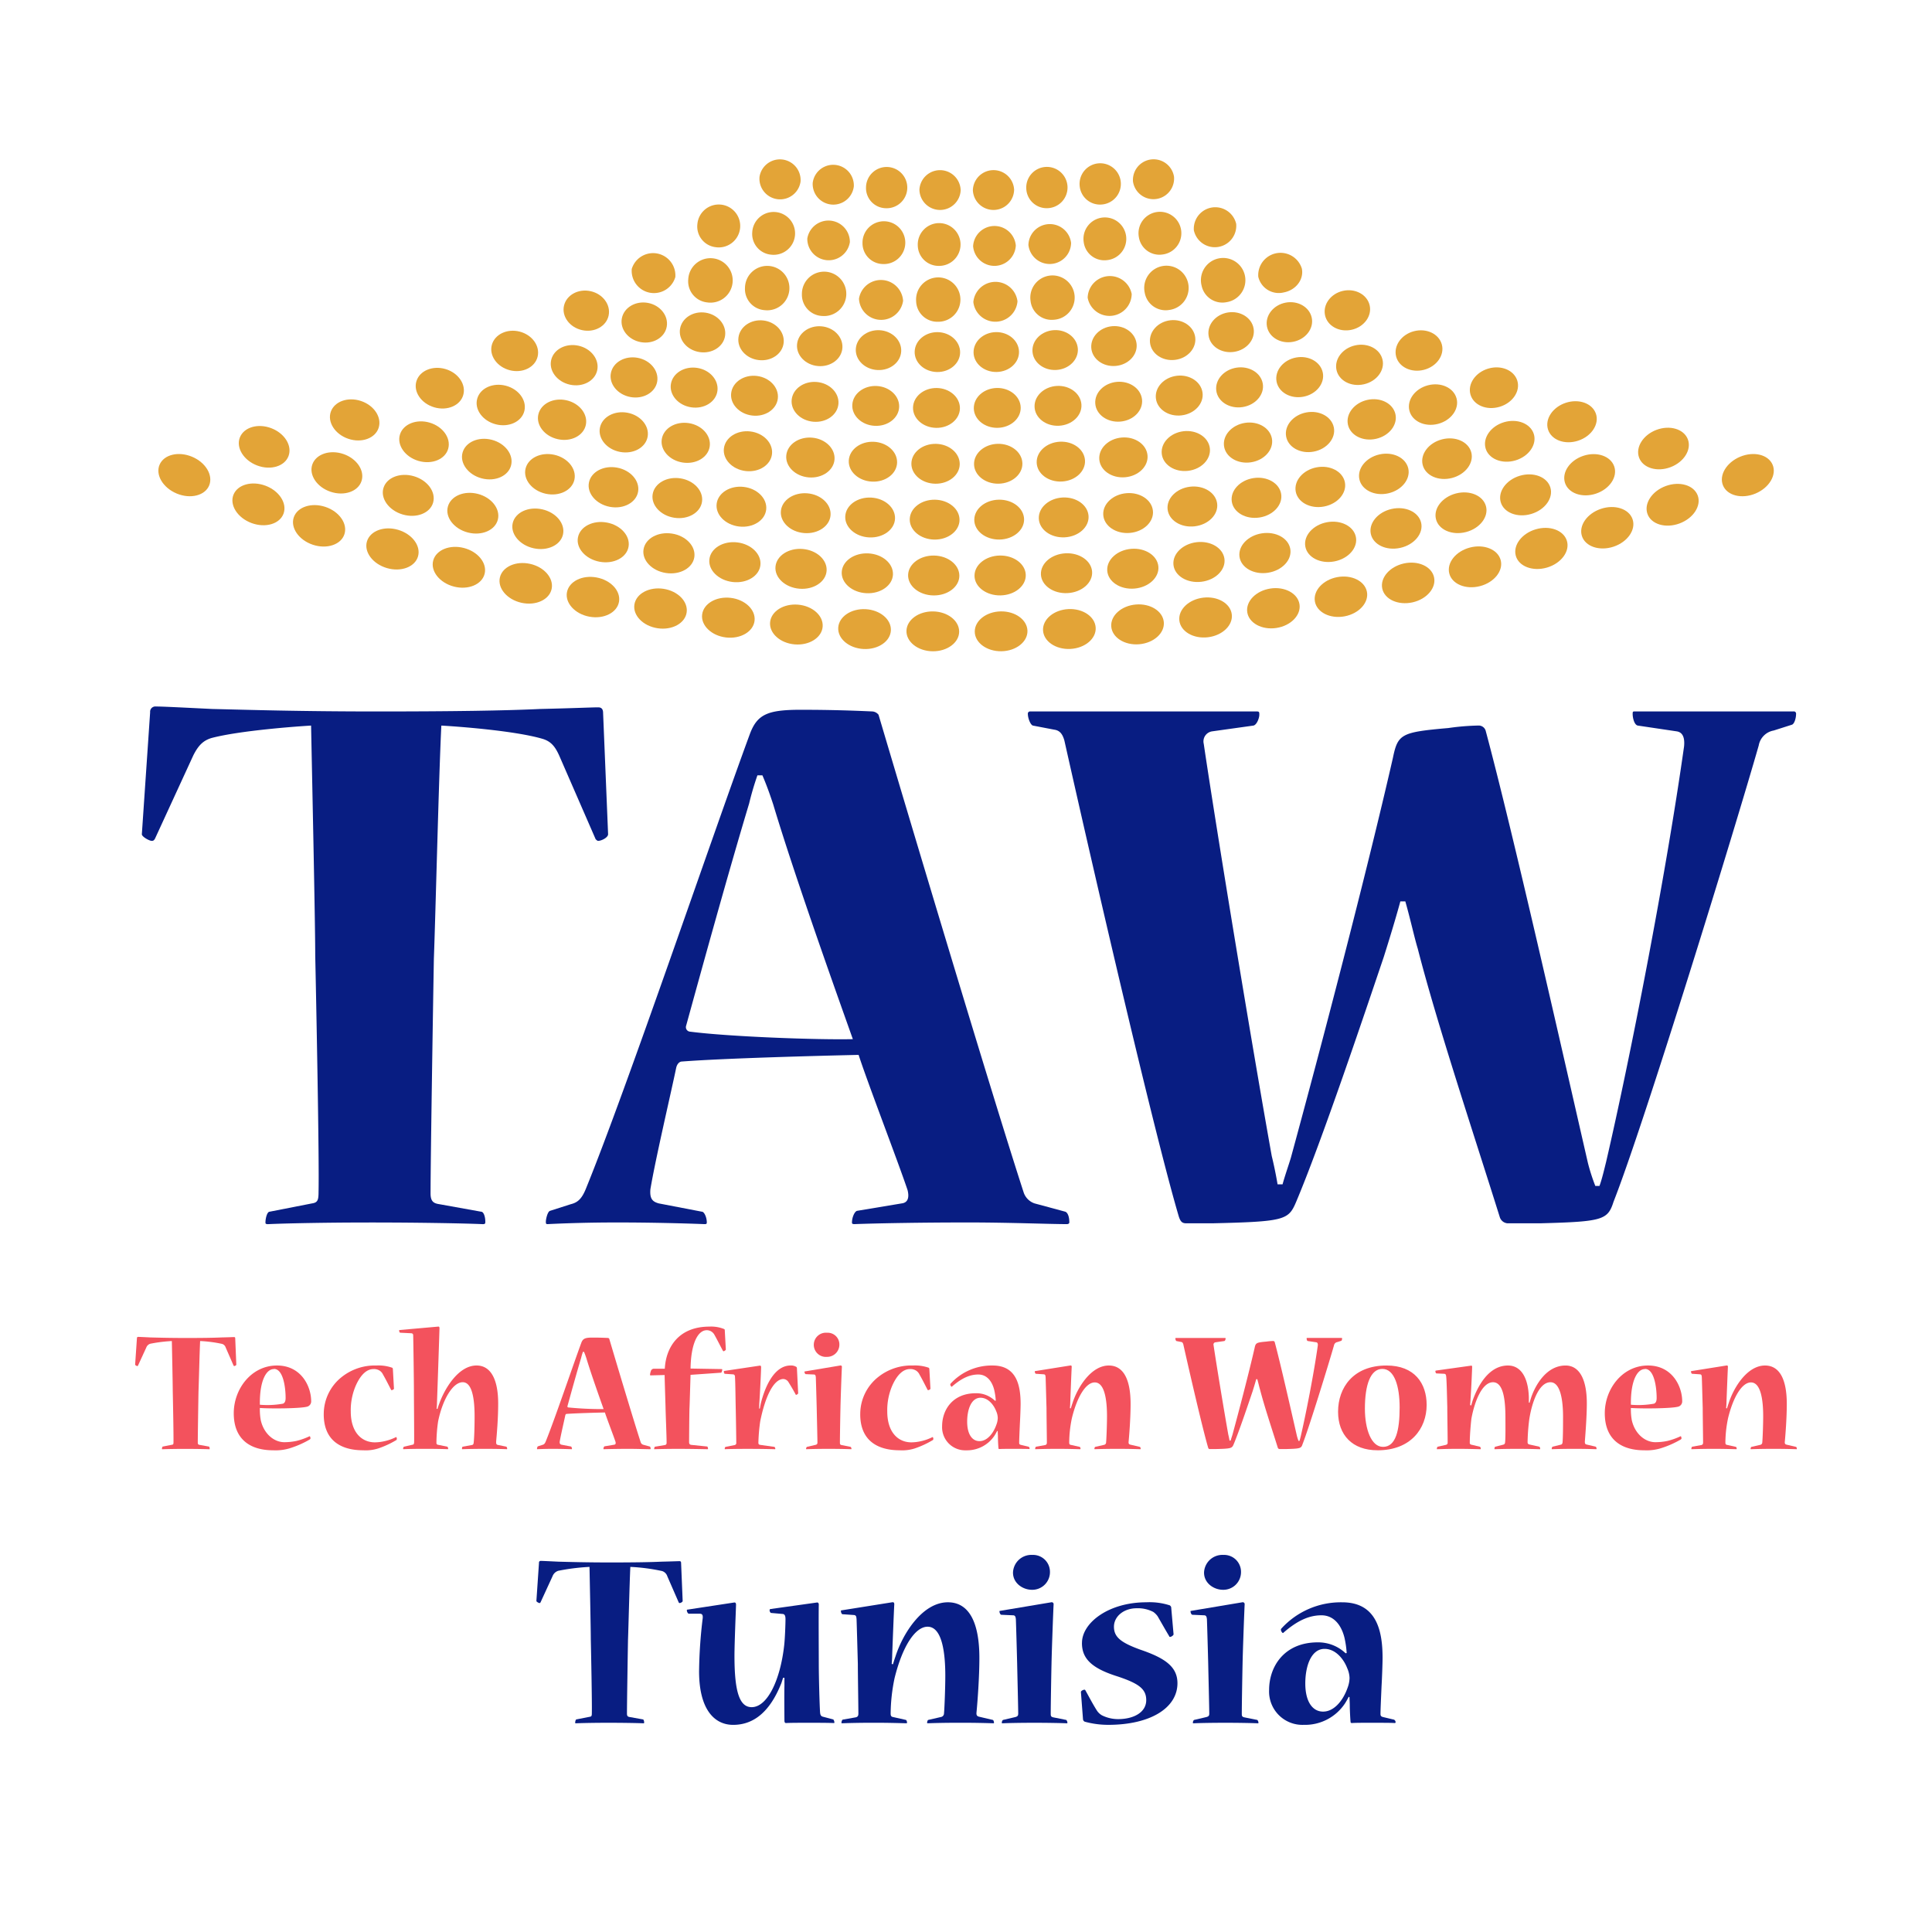 <svg xmlns="http://www.w3.org/2000/svg" xmlns:xlink="http://www.w3.org/1999/xlink" width="472" height="472" viewBox="0 0 472 472">
  <defs>
    <clipPath id="clip-Plan_de_travail_31">
      <rect width="472" height="472"/>
    </clipPath>
  </defs>
  <g id="Plan_de_travail_31" data-name="Plan de travail – 31" clip-path="url(#clip-Plan_de_travail_31)">
    <g id="Groupe_474" data-name="Groupe 474" transform="translate(33.016 38.908)">
      <g id="Groupe_260" data-name="Groupe 260" transform="translate(0 0)">
        <g id="Groupe_256" data-name="Groupe 256" transform="translate(1.642 133.69)">
          <g id="Groupe_255" data-name="Groupe 255">
            <path id="Tracé_1849" data-name="Tracé 1849" d="M436.174,463.06c0,.813-1.621,1.621-2.434,1.621-.2,0-.4-.2-.606-.4l-8.919-20.469c-1.013-2.23-2.028-3.447-4.053-4.055-6.891-2.025-21.08-3.038-24.726-3.24-.609,11.957-1.419,46.208-1.826,56.95-.2,11.351-.808,49.248-.808,57.356,0,2.025.808,2.434,2.227,2.636l10.133,1.823c.609,0,1.015,1.217,1.015,2.432,0,.407,0,.609-.609.609-4.457-.2-15.605-.407-27.36-.407-10.745,0-20.676.2-25.133.407-.609,0-.609-.2-.609-.407,0-1.013.407-2.634,1.015-2.634l10.335-2.025c1.419-.2,1.621-.813,1.621-2.838.2-8.108-.606-48.238-.811-57.763,0-8.108-.811-45.8-1.013-56.139-3.447.2-17.428,1.214-24.322,3.038-2.028.609-3.24,1.823-4.457,4.257l-9.325,20.267c-.2.4-.4.606-.808.606-.611,0-2.434-1.01-2.434-1.621l2.025-29.789a1.282,1.282,0,0,1,1.419-1.419c1.621,0,5.474.2,13.785.606,8.512.2,21.279.606,40.332.606,18.444,0,31.213-.2,39.723-.606,8.512-.2,12.767-.4,14.186-.4.813,0,1.217.4,1.217,1.419Z" transform="translate(-322.27 -431.852)" fill="#081d82"/>
            <path id="Tracé_1850" data-name="Tracé 1850" d="M423.01,432.164c7.093,0,12.568.2,17.025.4a2.109,2.109,0,0,1,1.621.813c6.484,21.888,27.363,91.812,35.468,116.74a4.259,4.259,0,0,0,2.634,2.636l7.5,2.025c.606.2,1.01,1.217,1.01,2.634,0,.2-.2.406-.606.406-4.257,0-13.984-.406-24.12-.406-11.348,0-22.292.2-27.764.406-.611,0-.611-.2-.611-.406,0-1.215.611-2.634,1.217-2.836l10.947-1.823c1.621-.2,1.823-1.621,1.419-3.242-2.232-6.689-9.729-26.148-11.962-33.037-9.118.2-32.627.808-43.167,1.621-.609,0-1.215.606-1.417,1.621-1.217,5.876-5.068,22.292-6.285,29.59-.2,2.432.609,3.038,2.028,3.447l10.537,2.025c.609,0,1.217,1.419,1.217,2.634,0,.406-.2.406-.609.406-5.065-.2-13.174-.406-21.279-.406-6.891,0-12.972.2-17.025.406-.406,0-.406-.2-.406-.609,0-.608.406-2.432,1.012-2.634l5.068-1.621c1.621-.4,2.636-1.217,3.646-3.649,9.931-24.32,31.011-86.542,40.13-111.268,1.826-4.863,4.459-5.879,12.568-5.879Zm-10.944,16.012a70.967,70.967,0,0,0-2.028,6.891c-5.068,16.823-11.553,40.332-15.4,54.319a1.1,1.1,0,0,0,1.015,1.417c9.32,1.215,31.006,2.028,39.726,1.826-3.45-9.73-13.987-39.117-19.459-57.359-.606-1.823-1.419-4.255-2.636-7.093Z" transform="translate(-261.681 -431.356)" fill="#081d82"/>
            <path id="Tracé_1851" data-name="Tracé 1851" d="M468.077,547.848c.609-2.232,1.417-4.462,2.028-6.487,7.3-26.754,18.444-69.315,24.928-97.69,1.215-5.876,2.025-6.28,13.578-7.3a58.273,58.273,0,0,1,7.3-.606,1.774,1.774,0,0,1,1.826,1.417c6.687,24.928,18.648,78.03,24.928,105.392a47.13,47.13,0,0,0,1.823,5.674H545.5c.606-1.621,1.217-4.255,1.621-5.876,5.879-25.337,14.593-69.924,19.05-101.541.207-2.23-.4-3.444-1.823-3.649l-9.522-1.417c-.813-.2-1.217-1.828-1.217-2.838,0-.4,0-.611.4-.611h38.915a.539.539,0,0,1,.606.611c0,1.01-.4,2.429-1.013,2.634l-4.457,1.419a4.5,4.5,0,0,0-3.651,3.646c-5.674,19.863-27.966,92.42-35.468,111.47-1.419,4.462-2.631,4.866-17.835,5.273H523a2.168,2.168,0,0,1-1.826-1.419c-6.28-20.065-15.4-47.427-20.065-65.666-.808-2.634-1.823-7.3-3.038-11.553h-1.217c-1.217,4.459-2.838,9.727-4.055,13.578-4.457,13.174-15.2,45.2-21.479,60-1.828,4.255-2.838,4.659-20.474,5.065h-6.283c-1.013,0-1.417-.407-1.823-1.621-5.876-19.863-20.065-81.07-27.969-116.336-.406-1.419-1.013-2.432-2.432-2.636l-5.27-1.01c-.606-.2-1.217-1.828-1.217-2.838a.541.541,0,0,1,.611-.611h55.329c.606,0,.606.207.606.813,0,.808-.606,2.432-1.419,2.636l-10.133,1.417a2.479,2.479,0,0,0-2.025,3.04c3.242,21.888,11.755,73.57,16.618,100.731.407,1.621,1.015,4.457,1.419,6.891Z" transform="translate(-189.397 -431.108)" fill="#081d82"/>
          </g>
        </g>
        <g id="Groupe_257" data-name="Groupe 257" transform="translate(5.673)">
          <path id="Tracé_1852" data-name="Tracé 1852" d="M427.631,394.908a5.449,5.449,0,0,1,10.643-2c.539,2.636-1.437,5.265-4.418,5.824A5.139,5.139,0,0,1,427.631,394.908Z" transform="translate(-158.914 -366.199)" fill="#e3a437"/>
          <path id="Tracé_1853" data-name="Tracé 1853" d="M422.27,395.633a5.433,5.433,0,1,1,6.088,4.032A5.186,5.186,0,0,1,422.27,395.633Z" transform="translate(-167.4 -364.749)" fill="#e3a437"/>
          <path id="Tracé_1854" data-name="Tracé 1854" d="M416.893,396.176a5.427,5.427,0,1,1,5.943,4.234A5.18,5.18,0,0,1,416.893,396.176Z" transform="translate(-175.919 -363.587)" fill="#e3a437"/>
          <path id="Tracé_1855" data-name="Tracé 1855" d="M411.5,396.54a5.431,5.431,0,0,1,10.757-.911,5.423,5.423,0,0,1-10.757.911Z" transform="translate(-184.465 -362.716)" fill="#e3a437"/>
          <path id="Tracé_1856" data-name="Tracé 1856" d="M406.109,396.722a5.419,5.419,0,1,1,5.635,4.625A5.176,5.176,0,0,1,406.109,396.722Z" transform="translate(-193.029 -362.134)" fill="#e3a437"/>
          <path id="Tracé_1857" data-name="Tracé 1857" d="M400.711,396.725a5.424,5.424,0,0,1,10.783-.186,5.417,5.417,0,0,1-10.783.186Z" transform="translate(-201.605 -361.842)" fill="#e3a437"/>
          <path id="Tracé_1858" data-name="Tracé 1858" d="M395.315,396.544a5.418,5.418,0,1,1,5.314,4.993A5.176,5.176,0,0,1,395.315,396.544Z" transform="translate(-210.186 -361.837)" fill="#e3a437"/>
          <path id="Tracé_1859" data-name="Tracé 1859" d="M389.928,396.185a5.427,5.427,0,0,1,10.776.539,5.419,5.419,0,0,1-10.776-.539Z" transform="translate(-218.762 -362.123)" fill="#e3a437"/>
          <path id="Tracé_1860" data-name="Tracé 1860" d="M384.551,395.643a5.422,5.422,0,1,1,4.97,5.34A5.179,5.179,0,0,1,384.551,395.643Z" transform="translate(-227.328 -362.697)" fill="#e3a437"/>
          <path id="Tracé_1861" data-name="Tracé 1861" d="M379.192,394.923a5.427,5.427,0,1,1,4.791,5.505A5.18,5.18,0,0,1,379.192,394.923Z" transform="translate(-235.875 -363.562)" fill="#e3a437"/>
          <path id="Tracé_1862" data-name="Tracé 1862" d="M373.853,394.022a5.432,5.432,0,1,1,4.607,5.664A5.184,5.184,0,0,1,373.853,394.022Z" transform="translate(-244.396 -364.715)" fill="#e3a437"/>
          <path id="Tracé_1863" data-name="Tracé 1863" d="M368.539,392.939a5.45,5.45,0,0,1,10.646,1.989,5.441,5.441,0,0,1-10.646-1.989Z" transform="translate(-252.885 -366.157)" fill="#e3a437"/>
          <path id="Tracé_1864" data-name="Tracé 1864" d="M421.541,390.394a5.246,5.246,0,0,1,10.341-1.582,5.241,5.241,0,0,1-10.341,1.582Z" transform="translate(-168.561 -373.03)" fill="#e3a437"/>
          <path id="Tracé_1865" data-name="Tracé 1865" d="M416.34,390.921a5.234,5.234,0,1,1,5.765,4.255A5.081,5.081,0,0,1,416.34,390.921Z" transform="translate(-176.799 -371.908)" fill="#e3a437"/>
          <path id="Tracé_1866" data-name="Tracé 1866" d="M411.128,391.273a5.23,5.23,0,1,1,5.614,4.446A5.08,5.08,0,0,1,411.128,391.273Z" transform="translate(-185.063 -371.066)" fill="#e3a437"/>
          <path id="Tracé_1867" data-name="Tracé 1867" d="M405.909,391.449a5.232,5.232,0,0,1,10.421-.531,5.227,5.227,0,0,1-10.421.531Z" transform="translate(-193.347 -370.504)" fill="#e3a437"/>
          <path id="Tracé_1868" data-name="Tracé 1868" d="M400.688,391.45a5.231,5.231,0,0,1,10.431-.179,5.226,5.226,0,0,1-10.431.179Z" transform="translate(-201.641 -370.22)" fill="#e3a437"/>
          <path id="Tracé_1869" data-name="Tracé 1869" d="M395.47,391.279a5.226,5.226,0,1,1,5.135,4.988A5.077,5.077,0,0,1,395.47,391.279Z" transform="translate(-209.939 -370.217)" fill="#e3a437"/>
          <path id="Tracé_1870" data-name="Tracé 1870" d="M390.26,390.93a5.227,5.227,0,1,1,4.964,5.159A5.078,5.078,0,0,1,390.26,390.93Z" transform="translate(-218.234 -370.492)" fill="#e3a437"/>
          <path id="Tracé_1871" data-name="Tracé 1871" d="M385.061,390.406a5.235,5.235,0,0,1,10.4.873,5.23,5.23,0,0,1-10.4-.873Z" transform="translate(-226.519 -371.048)" fill="#e3a437"/>
          <path id="Tracé_1872" data-name="Tracé 1872" d="M379.878,389.71a5.235,5.235,0,1,1,4.615,5.482A5.079,5.079,0,0,1,379.878,389.71Z" transform="translate(-234.787 -371.882)" fill="#e3a437"/>
          <path id="Tracé_1873" data-name="Tracé 1873" d="M374.716,388.835a5.241,5.241,0,1,1,4.434,5.638A5.085,5.085,0,0,1,374.716,388.835Z" transform="translate(-243.029 -372.996)" fill="#e3a437"/>
          <path id="Tracé_1874" data-name="Tracé 1874" d="M415.787,385.664a5.051,5.051,0,0,1,10.022-1.189,5.048,5.048,0,0,1-10.022,1.189Z" transform="translate(-177.68 -380.228)" fill="#e3a437"/>
          <path id="Tracé_1875" data-name="Tracé 1875" d="M410.751,386.005a5.044,5.044,0,1,1,5.438,4.459A4.981,4.981,0,0,1,410.751,386.005Z" transform="translate(-185.663 -379.414)" fill="#e3a437"/>
          <path id="Tracé_1876" data-name="Tracé 1876" d="M405.709,386.176a5.043,5.043,0,1,1,5.283,4.643A4.984,4.984,0,0,1,405.709,386.176Z" transform="translate(-193.665 -378.873)" fill="#e3a437"/>
          <path id="Tracé_1877" data-name="Tracé 1877" d="M400.666,386.179a5.043,5.043,0,0,1,10.076-.174,5.041,5.041,0,0,1-10.076.174Z" transform="translate(-201.676 -378.599)" fill="#e3a437"/>
          <path id="Tracé_1878" data-name="Tracé 1878" d="M395.625,386.01a5.043,5.043,0,0,1,10.076.166,5.041,5.041,0,0,1-10.076-.166Z" transform="translate(-209.693 -378.596)" fill="#e3a437"/>
          <path id="Tracé_1879" data-name="Tracé 1879" d="M390.592,385.675a5.041,5.041,0,1,1,4.788,5.148A4.93,4.93,0,0,1,390.592,385.675Z" transform="translate(-217.706 -378.862)" fill="#e3a437"/>
          <path id="Tracé_1880" data-name="Tracé 1880" d="M385.57,385.168a5.046,5.046,0,0,1,10.048.844,5.044,5.044,0,0,1-10.048-.844Z" transform="translate(-225.71 -379.398)" fill="#e3a437"/>
          <path id="Tracé_1881" data-name="Tracé 1881" d="M380.563,384.495a5.051,5.051,0,0,1,10.025,1.181,5.049,5.049,0,0,1-10.025-1.181Z" transform="translate(-233.698 -380.203)" fill="#e3a437"/>
          <path id="Tracé_1882" data-name="Tracé 1882" d="M428.445,399.6c-.456-2.652,1.6-5.218,4.584-5.78s5.837,1.085,6.373,3.721-1.507,5.278-4.576,5.853S428.9,402.252,428.445,399.6Z" transform="translate(-157.617 -358.794)" fill="#e3a437"/>
          <path id="Tracé_1883" data-name="Tracé 1883" d="M433.942,398.67c-.546-2.636,1.427-5.27,4.395-5.933s5.879.886,6.505,3.5-1.334,5.327-4.384,6.005S434.486,401.3,433.942,398.67Z" transform="translate(-148.923 -360.586)" fill="#e3a437"/>
          <path id="Tracé_1884" data-name="Tracé 1884" d="M422.926,400.344c-.368-2.665,1.771-5.161,4.77-5.62s5.788,1.282,6.236,3.936-1.681,5.221-4.762,5.692S423.291,403.008,422.926,400.344Z" transform="translate(-166.355 -357.3)" fill="#e3a437"/>
          <path id="Tracé_1885" data-name="Tracé 1885" d="M417.39,400.9c-.274-2.678,1.942-5.1,4.952-5.456s5.736,1.479,6.094,4.143-1.852,5.164-4.944,5.529S417.667,403.579,417.39,400.9Z" transform="translate(-175.127 -356.105)" fill="#e3a437"/>
          <path id="Tracé_1886" data-name="Tracé 1886" d="M411.842,401.278c-.184-2.686,2.113-5.032,5.13-5.288s5.677,1.67,5.946,4.348-2.025,5.1-5.125,5.361S412.029,403.961,411.842,401.278Z" transform="translate(-183.926 -355.207)" fill="#e3a437"/>
          <path id="Tracé_1887" data-name="Tracé 1887" d="M406.288,401.465c-.1-2.691,2.279-4.957,5.3-5.112s5.614,1.862,5.793,4.545-2.194,5.027-5.3,5.185S406.383,404.151,406.288,401.465Z" transform="translate(-192.744 -354.607)" fill="#e3a437"/>
          <path id="Tracé_1888" data-name="Tracé 1888" d="M400.731,401.466c-.005-2.691,2.445-4.879,5.469-4.931s5.547,2.048,5.635,4.739-2.359,4.949-5.469,5S400.736,404.154,400.731,401.466Z" transform="translate(-201.573 -354.306)" fill="#e3a437"/>
          <path id="Tracé_1889" data-name="Tracé 1889" d="M395.176,401.282c.086-2.691,2.608-4.793,5.63-4.744s5.477,2.235,5.475,4.926-2.525,4.869-5.633,4.817S395.091,403.97,395.176,401.282Z" transform="translate(-210.406 -354.302)" fill="#e3a437"/>
          <path id="Tracé_1890" data-name="Tracé 1890" d="M389.629,400.913c.176-2.686,2.768-4.7,5.791-4.553s5.4,2.419,5.3,5.107-2.686,4.778-5.791,4.623S389.453,403.6,389.629,400.913Z" transform="translate(-219.237 -354.596)" fill="#e3a437"/>
          <path id="Tracé_1891" data-name="Tracé 1891" d="M384.094,400.355c.264-2.678,2.924-4.6,5.941-4.353s5.317,2.6,5.133,5.283-2.846,4.685-5.946,4.426S383.827,403.033,384.094,400.355Z" transform="translate(-228.054 -355.188)" fill="#e3a437"/>
          <path id="Tracé_1892" data-name="Tracé 1892" d="M378.575,399.613c.355-2.665,3.079-4.5,6.088-4.149s5.231,2.773,4.957,5.451-3,4.589-6.1,4.224S378.218,402.28,378.575,399.613Z" transform="translate(-236.854 -356.077)" fill="#e3a437"/>
          <path id="Tracé_1893" data-name="Tracé 1893" d="M373.077,398.689c.448-2.655,3.235-4.4,6.233-3.944s5.138,2.952,4.775,5.617-3.159,4.485-6.241,4.014S372.632,401.34,373.077,398.689Z" transform="translate(-245.627 -357.266)" fill="#e3a437"/>
          <path id="Tracé_1894" data-name="Tracé 1894" d="M367.606,397.575c.536-2.636,3.385-4.286,6.371-3.729s5.045,3.126,4.592,5.778-3.315,4.374-6.381,3.8S367.072,400.211,367.606,397.575Z" transform="translate(-254.366 -358.752)" fill="#e3a437"/>
          <path id="Tracé_1895" data-name="Tracé 1895" d="M362.167,396.276c.624-2.618,3.53-4.169,6.5-3.509s4.944,3.294,4.4,5.93-3.462,4.258-6.513,3.579S361.543,398.892,362.167,396.276Z" transform="translate(-263.061 -360.536)" fill="#e3a437"/>
          <path id="Tracé_1896" data-name="Tracé 1896" d="M429.349,404.817c-.456-2.652,1.678-5.234,4.76-5.814s6.011,1.054,6.547,3.69-1.585,5.291-4.749,5.886S429.8,407.466,429.349,404.817Z" transform="translate(-156.177 -350.566)" fill="#e3a437"/>
          <path id="Tracé_1897" data-name="Tracé 1897" d="M435.02,403.858c-.546-2.634,1.5-5.288,4.568-5.972s6.052.847,6.679,3.462-1.409,5.345-4.558,6.047S435.564,406.491,435.02,403.858Z" transform="translate(-147.204 -352.416)" fill="#e3a437"/>
          <path id="Tracé_1898" data-name="Tracé 1898" d="M440.663,402.709c-.632-2.616,1.331-5.337,4.377-6.127s6.088.637,6.8,3.232-1.233,5.392-4.361,6.2S441.3,405.322,440.663,402.709Z" transform="translate(-138.283 -354.575)" fill="#e3a437"/>
          <path id="Tracé_1899" data-name="Tracé 1899" d="M423.654,405.584c-.365-2.667,1.852-5.174,4.946-5.648s5.964,1.256,6.412,3.908-1.761,5.236-4.936,5.723S424.022,408.246,423.654,405.584Z" transform="translate(-165.195 -349.023)" fill="#e3a437"/>
          <path id="Tracé_1900" data-name="Tracé 1900" d="M417.944,406.159c-.277-2.678,2.02-5.107,5.128-5.477s5.91,1.455,6.27,4.123-1.932,5.174-5.122,5.552S418.218,408.834,417.944,406.159Z" transform="translate(-174.246 -347.788)" fill="#e3a437"/>
          <path id="Tracé_1901" data-name="Tracé 1901" d="M412.219,406.543c-.187-2.683,2.191-5.037,5.306-5.3s5.853,1.657,6.122,4.332-2.1,5.107-5.3,5.376S412.406,409.226,412.219,406.543Z" transform="translate(-183.327 -346.861)" fill="#e3a437"/>
          <path id="Tracé_1902" data-name="Tracé 1902" d="M406.488,406.736c-.1-2.691,2.359-4.959,5.477-5.12s5.793,1.852,5.972,4.537-2.274,5.029-5.475,5.192S406.584,409.424,406.488,406.736Z" transform="translate(-192.426 -346.241)" fill="#e3a437"/>
          <path id="Tracé_1903" data-name="Tracé 1903" d="M400.754,406.738c-.005-2.691,2.522-4.879,5.643-4.933s5.726,2.046,5.814,4.734-2.44,4.951-5.646,5.006S400.759,409.426,400.754,406.738Z" transform="translate(-201.536 -345.93)" fill="#e3a437"/>
          <path id="Tracé_1904" data-name="Tracé 1904" d="M395.021,406.547c.088-2.691,2.686-4.791,5.809-4.739s5.653,2.235,5.651,4.926-2.605,4.866-5.809,4.814S394.936,409.235,395.021,406.547Z" transform="translate(-210.653 -345.925)" fill="#e3a437"/>
          <path id="Tracé_1905" data-name="Tracé 1905" d="M389.3,406.166c.173-2.686,2.846-4.7,5.964-4.542s5.576,2.426,5.482,5.115-2.766,4.778-5.969,4.617S389.121,408.848,389.3,406.166Z" transform="translate(-219.763 -346.23)" fill="#e3a437"/>
          <path id="Tracé_1906" data-name="Tracé 1906" d="M383.585,405.592c.267-2.678,3-4.6,6.119-4.338s5.493,2.61,5.309,5.3-2.926,4.68-6.125,4.41S383.318,408.267,383.585,405.592Z" transform="translate(-228.863 -346.84)" fill="#e3a437"/>
          <path id="Tracé_1907" data-name="Tracé 1907" d="M377.89,404.829c.355-2.667,3.159-4.5,6.264-4.13s5.407,2.8,5.133,5.472-3.084,4.579-6.272,4.2S377.532,407.494,377.89,404.829Z" transform="translate(-237.942 -347.76)" fill="#e3a437"/>
          <path id="Tracé_1908" data-name="Tracé 1908" d="M372.216,403.873c.445-2.654,3.312-4.384,6.407-3.916s5.314,2.978,4.951,5.643-3.24,4.473-6.417,3.988S371.768,406.525,372.216,403.873Z" transform="translate(-246.994 -348.987)" fill="#e3a437"/>
          <path id="Tracé_1909" data-name="Tracé 1909" d="M366.57,402.724c.536-2.636,3.462-4.268,6.544-3.693s5.218,3.154,4.765,5.806-3.392,4.361-6.554,3.771S366.034,405.36,366.57,402.724Z" transform="translate(-256.01 -350.521)" fill="#e3a437"/>
          <path id="Tracé_1910" data-name="Tracé 1910" d="M360.955,401.387c.624-2.618,3.61-4.149,6.676-3.47s5.117,3.333,4.573,5.969-3.54,4.242-6.687,3.543S360.331,404,360.955,401.387Z" transform="translate(-264.983 -352.364)" fill="#e3a437"/>
          <path id="Tracé_1911" data-name="Tracé 1911" d="M355.377,399.857c.712-2.595,3.755-4.024,6.8-3.237s5.014,3.5,4.382,6.119-3.688,4.12-6.813,3.312S354.665,402.449,355.377,399.857Z" transform="translate(-273.904 -354.514)" fill="#e3a437"/>
          <path id="Tracé_1912" data-name="Tracé 1912" d="M430.253,410.03c-.456-2.652,1.756-5.244,4.936-5.842s6.184,1.018,6.723,3.654-1.665,5.309-4.926,5.92S430.708,412.682,430.253,410.03Z" transform="translate(-154.738 -342.336)" fill="#e3a437"/>
          <path id="Tracé_1913" data-name="Tracé 1913" d="M436.1,409.044c-.546-2.634,1.582-5.3,4.744-6.008s6.223.805,6.852,3.424-1.489,5.361-4.731,6.086S436.642,411.678,436.1,409.044Z" transform="translate(-145.486 -344.245)" fill="#e3a437"/>
          <path id="Tracé_1914" data-name="Tracé 1914" d="M441.915,407.861c-.634-2.613,1.406-5.353,4.55-6.169s6.259.59,6.974,3.185-1.31,5.412-4.532,6.246S442.549,410.477,441.915,407.861Z" transform="translate(-136.287 -346.473)" fill="#e3a437"/>
          <path id="Tracé_1915" data-name="Tracé 1915" d="M447.7,406.482c-.723-2.592,1.23-5.4,4.351-6.324s6.29.373,7.093,2.942-1.134,5.456-4.335,6.4S448.421,409.072,447.7,406.482Z" transform="translate(-127.149 -349.017)" fill="#e3a437"/>
          <path id="Tracé_1916" data-name="Tracé 1916" d="M424.383,410.822c-.365-2.665,1.929-5.184,5.122-5.674s6.137,1.228,6.585,3.882-1.836,5.249-5.112,5.749S424.749,413.486,424.383,410.822Z" transform="translate(-164.034 -340.745)" fill="#e3a437"/>
          <path id="Tracé_1917" data-name="Tracé 1917" d="M418.5,411.415c-.277-2.678,2.1-5.117,5.3-5.5s6.088,1.435,6.446,4.1-2.01,5.182-5.3,5.573S418.774,414.09,418.5,411.415Z" transform="translate(-173.366 -339.47)" fill="#e3a437"/>
          <path id="Tracé_1918" data-name="Tracé 1918" d="M412.6,411.809c-.187-2.686,2.269-5.042,5.482-5.314s6.029,1.639,6.3,4.314-2.183,5.115-5.477,5.392S412.782,414.492,412.6,411.809Z" transform="translate(-182.727 -338.513)" fill="#e3a437"/>
          <path id="Tracé_1919" data-name="Tracé 1919" d="M406.688,412.007c-.1-2.691,2.437-4.962,5.653-5.128s5.969,1.841,6.148,4.527-2.351,5.037-5.651,5.2S406.783,414.7,406.688,412.007Z" transform="translate(-192.108 -337.875)" fill="#e3a437"/>
          <path id="Tracé_1920" data-name="Tracé 1920" d="M400.776,412.01c-.005-2.691,2.6-4.879,5.822-4.936s5.9,2.041,5.99,4.731-2.517,4.954-5.822,5.011S400.781,414.7,400.776,412.01Z" transform="translate(-201.501 -337.554)" fill="#e3a437"/>
          <path id="Tracé_1921" data-name="Tracé 1921" d="M394.867,411.813c.085-2.691,2.763-4.788,5.985-4.737s5.829,2.238,5.827,4.928-2.683,4.869-5.987,4.812S394.782,414.5,394.867,411.813Z" transform="translate(-210.898 -337.549)" fill="#e3a437"/>
          <path id="Tracé_1922" data-name="Tracé 1922" d="M388.965,411.419c.176-2.685,2.924-4.692,6.143-4.532s5.752,2.432,5.658,5.122-2.846,4.773-6.145,4.607S388.789,414.1,388.965,411.419Z" transform="translate(-220.29 -337.862)" fill="#e3a437"/>
          <path id="Tracé_1923" data-name="Tracé 1923" d="M383.075,410.829c.267-2.678,3.084-4.589,6.3-4.322s5.671,2.626,5.488,5.311-3.007,4.674-6.3,4.4S382.811,413.506,383.075,410.829Z" transform="translate(-229.671 -338.493)" fill="#e3a437"/>
          <path id="Tracé_1924" data-name="Tracé 1924" d="M377.2,410.042c.355-2.667,3.237-4.483,6.44-4.107s5.583,2.815,5.309,5.493-3.162,4.571-6.448,4.182S376.846,412.706,377.2,410.042Z" transform="translate(-239.03 -339.441)" fill="#e3a437"/>
          <path id="Tracé_1925" data-name="Tracé 1925" d="M371.354,409.057c.445-2.654,3.39-4.371,6.583-3.887s5.49,3,5.128,5.669-3.317,4.462-6.593,3.962S370.909,411.709,371.354,409.057Z" transform="translate(-248.361 -340.708)" fill="#e3a437"/>
          <path id="Tracé_1926" data-name="Tracé 1926" d="M365.532,407.874c.536-2.636,3.54-4.252,6.72-3.659s5.392,3.188,4.939,5.84-3.47,4.345-6.73,3.737S365,410.511,365.532,407.874Z" transform="translate(-257.655 -342.291)" fill="#e3a437"/>
          <path id="Tracé_1927" data-name="Tracé 1927" d="M359.743,406.5c.624-2.618,3.688-4.131,6.85-3.429s5.291,3.369,4.749,6.006-3.618,4.226-6.863,3.5S359.119,409.113,359.743,406.5Z" transform="translate(-266.904 -344.192)" fill="#e3a437"/>
          <path id="Tracé_1928" data-name="Tracé 1928" d="M353.993,404.921c.712-2.595,3.827-4,6.971-3.191s5.185,3.548,4.553,6.163-3.763,4.1-6.987,3.268S353.278,407.513,353.993,404.921Z" transform="translate(-276.099 -346.41)" fill="#e3a437"/>
          <path id="Tracé_1929" data-name="Tracé 1929" d="M348.284,403.149c.8-2.569,3.97-3.866,7.091-2.95s5.073,3.729,4.353,6.321-3.905,3.97-7.106,3.025S347.484,405.718,348.284,403.149Z" transform="translate(-285.234 -348.947)" fill="#e3a437"/>
          <path id="Tracé_1930" data-name="Tracé 1930" d="M431.156,415.247c-.456-2.652,1.836-5.26,5.112-5.876s6.358.984,6.9,3.62-1.743,5.324-5.1,5.956S431.612,417.9,431.156,415.247Z" transform="translate(-153.298 -334.107)" fill="#e3a437"/>
          <path id="Tracé_1931" data-name="Tracé 1931" d="M437.177,414.232c-.546-2.634,1.66-5.319,4.918-6.047s6.4.767,7.026,3.385-1.567,5.381-4.9,6.125S437.721,416.866,437.177,414.232Z" transform="translate(-143.768 -336.076)" fill="#e3a437"/>
          <path id="Tracé_1932" data-name="Tracé 1932" d="M443.167,413.015c-.634-2.616,1.484-5.374,4.721-6.213s6.435.546,7.15,3.139-1.388,5.436-4.708,6.293S443.8,415.631,443.167,413.015Z" transform="translate(-134.292 -338.37)" fill="#e3a437"/>
          <path id="Tracé_1933" data-name="Tracé 1933" d="M449.123,411.6c-.723-2.592,1.308-5.423,4.522-6.373s6.461.324,7.264,2.89-1.209,5.48-4.5,6.453S449.845,414.185,449.123,411.6Z" transform="translate(-124.878 -340.993)" fill="#e3a437"/>
          <path id="Tracé_1934" data-name="Tracé 1934" d="M455.038,409.973c-.811-2.566,1.126-5.464,4.317-6.526s6.482.1,7.373,2.636-1.028,5.519-4.3,6.606S455.846,412.539,455.038,409.973Z" transform="translate(-115.535 -343.943)" fill="#e3a437"/>
          <path id="Tracé_1935" data-name="Tracé 1935" d="M425.113,416.059c-.368-2.667,2.007-5.192,5.3-5.7s6.314,1.2,6.764,3.851-1.916,5.262-5.288,5.778S425.478,418.724,425.113,416.059Z" transform="translate(-162.873 -332.466)" fill="#e3a437"/>
          <path id="Tracé_1936" data-name="Tracé 1936" d="M419.049,416.667c-.275-2.675,2.18-5.122,5.482-5.516s6.262,1.414,6.622,4.081-2.09,5.192-5.474,5.594S419.326,419.345,419.049,416.667Z" transform="translate(-172.487 -331.153)" fill="#e3a437"/>
          <path id="Tracé_1937" data-name="Tracé 1937" d="M412.973,417.074c-.187-2.683,2.349-5.047,5.658-5.327s6.2,1.621,6.474,4.3-2.261,5.122-5.653,5.407S413.157,419.757,412.973,417.074Z" transform="translate(-182.127 -330.166)" fill="#e3a437"/>
          <path id="Tracé_1938" data-name="Tracé 1938" d="M406.888,417.279c-.1-2.688,2.515-4.964,5.829-5.135s6.145,1.834,6.324,4.517-2.429,5.042-5.827,5.213S406.981,419.967,406.888,417.279Z" transform="translate(-191.79 -329.509)" fill="#e3a437"/>
          <path id="Tracé_1939" data-name="Tracé 1939" d="M400.8,417.28c-.005-2.693,2.68-4.879,6-4.936s6.081,2.036,6.166,4.726-2.595,4.957-6,5.014S400.8,419.968,400.8,417.28Z" transform="translate(-201.465 -329.176)" fill="#e3a437"/>
          <path id="Tracé_1940" data-name="Tracé 1940" d="M394.712,417.077c.085-2.688,2.843-4.783,6.163-4.731s6.006,2.24,6,4.931-2.763,4.866-6.163,4.812S394.627,419.765,394.712,417.077Z" transform="translate(-211.144 -329.173)" fill="#e3a437"/>
          <path id="Tracé_1941" data-name="Tracé 1941" d="M388.633,416.673c.176-2.685,3-4.687,6.319-4.522s5.93,2.442,5.837,5.13-2.924,4.77-6.324,4.6S388.457,419.355,388.633,416.673Z" transform="translate(-220.818 -329.496)" fill="#e3a437"/>
          <path id="Tracé_1942" data-name="Tracé 1942" d="M382.567,416.066c.267-2.678,3.162-4.584,6.472-4.307s5.845,2.639,5.664,5.322-3.084,4.672-6.477,4.387S382.3,418.741,382.567,416.066Z" transform="translate(-230.479 -330.146)" fill="#e3a437"/>
          <path id="Tracé_1943" data-name="Tracé 1943" d="M376.518,415.254c.355-2.668,3.317-4.472,6.617-4.084s5.759,2.833,5.485,5.511-3.24,4.563-6.625,4.164S376.161,417.922,376.518,415.254Z" transform="translate(-240.119 -331.123)" fill="#e3a437"/>
          <path id="Tracé_1944" data-name="Tracé 1944" d="M370.492,414.242c.445-2.654,3.47-4.359,6.759-3.859s5.666,3.027,5.3,5.695-3.4,4.452-6.769,3.936S370.047,416.894,370.492,414.242Z" transform="translate(-249.729 -332.429)" fill="#e3a437"/>
          <path id="Tracé_1945" data-name="Tracé 1945" d="M364.494,413.028c.536-2.639,3.62-4.239,6.894-3.628s5.568,3.219,5.115,5.871-3.548,4.335-6.9,3.706S363.961,415.662,364.494,413.028Z" transform="translate(-259.3 -334.061)" fill="#e3a437"/>
          <path id="Tracé_1946" data-name="Tracé 1946" d="M358.531,411.607c.624-2.616,3.766-4.112,7.023-3.387s5.467,3.405,4.923,6.042-3.7,4.211-7.036,3.468S357.907,414.226,358.531,411.607Z" transform="translate(-268.826 -336.02)" fill="#e3a437"/>
          <path id="Tracé_1947" data-name="Tracé 1947" d="M352.607,409.986c.712-2.595,3.905-3.978,7.145-3.144s5.358,3.592,4.726,6.207-3.843,4.081-7.16,3.224S351.895,412.581,352.607,409.986Z" transform="translate(-278.295 -338.306)" fill="#e3a437"/>
          <path id="Tracé_1948" data-name="Tracé 1948" d="M346.725,408.165c.8-2.569,4.048-3.846,7.261-2.9s5.247,3.776,4.527,6.368-3.983,3.947-7.277,2.978S345.927,410.731,346.725,408.165Z" transform="translate(-287.702 -340.921)" fill="#e3a437"/>
          <path id="Tracé_1949" data-name="Tracé 1949" d="M340.233,405.892c.9-2.535,4.2-3.683,7.383-2.613s5.115,3.978,4.3,6.542-4.136,3.791-7.4,2.693S339.335,408.43,340.233,405.892Z" transform="translate(-298.098 -344.219)" fill="#e3a437"/>
          <path id="Tracé_1950" data-name="Tracé 1950" d="M432.062,420.463c-.458-2.652,1.911-5.275,5.283-5.907s6.534.951,7.072,3.587-1.82,5.34-5.273,5.987S432.515,423.113,432.062,420.463Z" transform="translate(-151.857 -325.878)" fill="#e3a437"/>
          <path id="Tracé_1951" data-name="Tracé 1951" d="M438.256,419.422c-.546-2.636,1.738-5.337,5.091-6.086s6.573.725,7.2,3.343-1.642,5.4-5.078,6.166S438.8,422.055,438.256,419.422Z" transform="translate(-142.049 -327.905)" fill="#e3a437"/>
          <path id="Tracé_1952" data-name="Tracé 1952" d="M444.419,418.17c-.634-2.616,1.562-5.394,4.894-6.257s6.606.5,7.321,3.095-1.466,5.454-4.879,6.337S445.053,420.783,444.419,418.17Z" transform="translate(-132.297 -330.269)" fill="#e3a437"/>
          <path id="Tracé_1953" data-name="Tracé 1953" d="M450.547,416.71c-.722-2.59,1.383-5.443,4.693-6.422s6.632.272,7.435,2.841-1.287,5.5-4.674,6.5S451.267,419.3,450.547,416.71Z" transform="translate(-122.607 -332.97)" fill="#e3a437"/>
          <path id="Tracé_1954" data-name="Tracé 1954" d="M456.633,415.043c-.811-2.566,1.2-5.49,4.488-6.583s6.653.039,7.544,2.579-1.106,5.547-4.47,6.663S457.441,417.609,456.633,415.043Z" transform="translate(-112.992 -336.008)" fill="#e3a437"/>
          <path id="Tracé_1955" data-name="Tracé 1955" d="M463.653,412.843c-.912-2.533.995-5.537,4.242-6.764s6.674-.233,7.663,2.269-.9,5.591-4.221,6.845S464.564,415.373,463.653,412.843Z" transform="translate(-101.91 -339.966)" fill="#e3a437"/>
          <path id="Tracé_1956" data-name="Tracé 1956" d="M425.841,421.3c-.365-2.665,2.087-5.205,5.475-5.723s6.49,1.171,6.938,3.825-1.994,5.275-5.464,5.806S426.209,423.961,425.841,421.3Z" transform="translate(-161.713 -324.188)" fill="#e3a437"/>
          <path id="Tracé_1957" data-name="Tracé 1957" d="M419.6,421.922c-.277-2.675,2.258-5.13,5.656-5.534s6.441,1.388,6.8,4.055-2.167,5.205-5.648,5.617S419.877,424.6,419.6,421.922Z" transform="translate(-171.606 -322.836)" fill="#e3a437"/>
          <path id="Tracé_1958" data-name="Tracé 1958" d="M413.349,422.341c-.184-2.686,2.429-5.053,5.837-5.343s6.384,1.606,6.65,4.283-2.339,5.127-5.829,5.423S413.535,425.024,413.349,422.341Z" transform="translate(-181.53 -321.82)" fill="#e3a437"/>
          <path id="Tracé_1959" data-name="Tracé 1959" d="M407.086,422.548c-.093-2.688,2.6-4.967,6.008-5.141s6.324,1.821,6.5,4.5-2.509,5.047-6.006,5.226S407.182,425.236,407.086,422.548Z" transform="translate(-191.474 -321.141)" fill="#e3a437"/>
          <path id="Tracé_1960" data-name="Tracé 1960" d="M400.821,422.549c-.005-2.691,2.761-4.876,6.176-4.936s6.257,2.033,6.345,4.721-2.678,4.959-6.176,5.019S400.826,425.239,400.821,422.549Z" transform="translate(-201.43 -320.8)" fill="#e3a437"/>
          <path id="Tracé_1961" data-name="Tracé 1961" d="M394.557,422.344c.085-2.688,2.924-4.783,6.339-4.729s6.184,2.243,6.182,4.933-2.841,4.866-6.34,4.809S394.472,425.032,394.557,422.344Z" transform="translate(-211.39 -320.797)" fill="#e3a437"/>
          <path id="Tracé_1962" data-name="Tracé 1962" d="M388.3,421.927c.176-2.685,3.084-4.682,6.5-4.511s6.1,2.447,6.013,5.135-3,4.77-6.5,4.594S388.125,424.61,388.3,421.927Z" transform="translate(-221.346 -321.128)" fill="#e3a437"/>
          <path id="Tracé_1963" data-name="Tracé 1963" d="M382.057,421.3c.267-2.678,3.242-4.576,6.65-4.291s6.021,2.652,5.837,5.337-3.162,4.664-6.653,4.371S381.791,423.98,382.057,421.3Z" transform="translate(-231.288 -321.799)" fill="#e3a437"/>
          <path id="Tracé_1964" data-name="Tracé 1964" d="M375.833,420.47c.355-2.67,3.395-4.465,6.8-4.063s5.933,2.854,5.661,5.529-3.322,4.555-6.8,4.146S375.475,423.135,375.833,420.47Z" transform="translate(-241.207 -322.805)" fill="#e3a437"/>
          <path id="Tracé_1965" data-name="Tracé 1965" d="M369.631,419.429c.445-2.654,3.545-4.345,6.933-3.833s5.842,3.053,5.477,5.721-3.473,4.441-6.943,3.91S369.183,422.081,369.631,419.429Z" transform="translate(-251.095 -324.149)" fill="#e3a437"/>
          <path id="Tracé_1966" data-name="Tracé 1966" d="M363.459,418.177c.534-2.639,3.7-4.221,7.067-3.592s5.744,3.247,5.291,5.9-3.628,4.319-7.08,3.672S362.923,420.811,363.459,418.177Z" transform="translate(-260.945 -325.829)" fill="#e3a437"/>
          <path id="Tracé_1967" data-name="Tracé 1967" d="M357.32,416.721c.624-2.618,3.841-4.094,7.194-3.351s5.64,3.444,5.1,6.081-3.776,4.2-7.21,3.431S356.7,419.337,357.32,416.721Z" transform="translate(-270.746 -327.848)" fill="#e3a437"/>
          <path id="Tracé_1968" data-name="Tracé 1968" d="M351.222,415.054c.712-2.595,3.983-3.96,7.316-3.1s5.532,3.638,4.9,6.254-3.918,4.063-7.331,3.18S350.51,417.647,351.222,415.054Z" transform="translate(-280.491 -330.203)" fill="#e3a437"/>
          <path id="Tracé_1969" data-name="Tracé 1969" d="M345.169,413.179c.8-2.569,4.123-3.82,7.432-2.846s5.418,3.825,4.7,6.42-4.061,3.926-7.45,2.926S344.369,415.748,345.169,413.179Z" transform="translate(-290.17 -332.896)" fill="#e3a437"/>
          <path id="Tracé_1970" data-name="Tracé 1970" d="M338.484,410.844c.9-2.535,4.273-3.656,7.552-2.556s5.288,4.035,4.47,6.6-4.213,3.768-7.572,2.636S337.588,413.379,338.484,410.844Z" transform="translate(-300.867 -336.292)" fill="#e3a437"/>
          <path id="Tracé_1971" data-name="Tracé 1971" d="M331.681,408.175c.994-2.5,4.421-3.486,7.668-2.25s5.143,4.244,4.226,6.775-4.366,3.594-7.689,2.331S330.686,410.671,331.681,408.175Z" transform="translate(-311.764 -340.224)" fill="#e3a437"/>
          <path id="Tracé_1972" data-name="Tracé 1972" d="M432.966,425.681c-.456-2.654,1.991-5.288,5.459-5.941s6.71.917,7.246,3.553-1.9,5.355-5.446,6.023S433.421,428.33,432.966,425.681Z" transform="translate(-150.417 -317.65)" fill="#e3a437"/>
          <path id="Tracé_1973" data-name="Tracé 1973" d="M439.334,424.609c-.544-2.636,1.815-5.353,5.268-6.122s6.746.686,7.373,3.3-1.722,5.42-5.252,6.2S439.878,427.243,439.334,424.609Z" transform="translate(-140.331 -319.735)" fill="#e3a437"/>
          <path id="Tracé_1974" data-name="Tracé 1974" d="M445.671,423.323c-.634-2.613,1.639-5.41,5.068-6.3s6.78.453,7.492,3.048-1.541,5.475-5.05,6.384S446.306,425.939,445.671,423.323Z" transform="translate(-130.301 -322.167)" fill="#e3a437"/>
          <path id="Tracé_1975" data-name="Tracé 1975" d="M451.971,421.827c-.723-2.592,1.463-5.467,4.866-6.474s6.8.22,7.606,2.789-1.362,5.526-4.845,6.555S452.693,424.417,451.971,421.827Z" transform="translate(-120.338 -324.947)" fill="#e3a437"/>
          <path id="Tracé_1976" data-name="Tracé 1976" d="M458.228,420.114c-.81-2.566,1.282-5.513,4.659-6.64s6.824-.018,7.712,2.522-1.181,5.573-4.635,6.723S459.039,422.68,458.228,420.114Z" transform="translate(-110.448 -328.074)" fill="#e3a437"/>
          <path id="Tracé_1977" data-name="Tracé 1977" d="M464.437,418.187c-.9-2.538,1.1-5.557,4.447-6.8s6.839-.259,7.813,2.25-1,5.612-4.423,6.883S465.332,420.723,464.437,418.187Z" transform="translate(-100.642 -331.547)" fill="#e3a437"/>
          <path id="Tracé_1978" data-name="Tracé 1978" d="M471.591,415.677c-1-2.5.888-5.6,4.2-6.979s6.845-.541,7.919,1.927-.785,5.653-4.169,7.065S472.588,418.176,471.591,415.677Z" transform="translate(-89.353 -336.023)" fill="#e3a437"/>
          <path id="Tracé_1979" data-name="Tracé 1979" d="M426.57,426.537c-.365-2.667,2.165-5.216,5.648-5.752s6.666,1.145,7.114,3.8-2.074,5.291-5.638,5.835S426.938,429.2,426.57,426.537Z" transform="translate(-160.552 -315.911)" fill="#e3a437"/>
          <path id="Tracé_1980" data-name="Tracé 1980" d="M420.155,427.178c-.275-2.675,2.338-5.14,5.835-5.555s6.614,1.367,6.974,4.035-2.248,5.215-5.827,5.64S420.432,429.853,420.155,427.178Z" transform="translate(-170.726 -314.519)" fill="#e3a437"/>
          <path id="Tracé_1981" data-name="Tracé 1981" d="M413.726,427.606c-.187-2.686,2.507-5.058,6.013-5.355s6.56,1.59,6.826,4.268-2.419,5.135-6.005,5.441S413.912,430.289,413.726,427.606Z" transform="translate(-180.93 -313.474)" fill="#e3a437"/>
          <path id="Tracé_1982" data-name="Tracé 1982" d="M407.286,427.822c-.1-2.691,2.675-4.972,6.184-5.151s6.5,1.81,6.679,4.5-2.587,5.05-6.182,5.234S407.382,430.51,407.286,427.822Z" transform="translate(-191.156 -312.775)" fill="#e3a437"/>
          <path id="Tracé_1983" data-name="Tracé 1983" d="M400.844,427.82c-.005-2.691,2.838-4.876,6.352-4.938s6.433,2.028,6.521,4.718-2.755,4.962-6.352,5.021S400.849,430.511,400.844,427.82Z" transform="translate(-201.393 -312.424)" fill="#e3a437"/>
          <path id="Tracé_1984" data-name="Tracé 1984" d="M394.4,427.608c.085-2.691,3-4.781,6.516-4.724s6.36,2.243,6.358,4.933-2.921,4.866-6.518,4.806S394.318,430.3,394.4,427.608Z" transform="translate(-211.635 -312.419)" fill="#e3a437"/>
          <path id="Tracé_1985" data-name="Tracé 1985" d="M387.969,427.179c.176-2.686,3.165-4.674,6.674-4.5s6.285,2.458,6.192,5.146-3.084,4.765-6.679,4.584S387.8,429.865,387.969,427.179Z" transform="translate(-221.873 -312.762)" fill="#e3a437"/>
          <path id="Tracé_1986" data-name="Tracé 1986" d="M381.549,426.537c.267-2.678,3.32-4.566,6.824-4.273s6.2,2.665,6.016,5.35-3.242,4.659-6.829,4.358S381.282,429.215,381.549,426.537Z" transform="translate(-232.095 -313.451)" fill="#e3a437"/>
          <path id="Tracé_1987" data-name="Tracé 1987" d="M375.147,425.683c.355-2.667,3.475-4.452,6.971-4.042s6.109,2.874,5.837,5.552-3.4,4.545-6.979,4.123S374.792,428.348,375.147,425.683Z" transform="translate(-242.295 -314.488)" fill="#e3a437"/>
          <path id="Tracé_1988" data-name="Tracé 1988" d="M368.769,424.614c.445-2.654,3.626-4.333,7.109-3.8s6.018,3.079,5.653,5.747-3.553,4.428-7.119,3.884S368.324,427.266,368.769,424.614Z" transform="translate(-252.463 -315.87)" fill="#e3a437"/>
          <path id="Tracé_1989" data-name="Tracé 1989" d="M362.421,423.329c.536-2.636,3.773-4.206,7.243-3.558s5.917,3.281,5.464,5.933-3.706,4.307-7.254,3.644S361.885,425.965,362.421,423.329Z" transform="translate(-262.59 -317.6)" fill="#e3a437"/>
          <path id="Tracé_1990" data-name="Tracé 1990" d="M356.109,421.832c.624-2.618,3.918-4.076,7.37-3.31s5.814,3.481,5.27,6.117-3.853,4.18-7.383,3.392S355.485,424.447,356.109,421.832Z" transform="translate(-272.668 -319.677)" fill="#e3a437"/>
          <path id="Tracé_1991" data-name="Tracé 1991" d="M349.837,420.119c.712-2.595,4.061-3.939,7.489-3.053s5.705,3.677,5.073,6.293-4,4.045-7.5,3.139S349.124,422.712,349.837,420.119Z" transform="translate(-282.687 -322.1)" fill="#e3a437"/>
          <path id="Tracé_1992" data-name="Tracé 1992" d="M343.611,418.194c.8-2.569,4.2-3.8,7.6-2.794s5.591,3.874,4.871,6.466-4.138,3.905-7.624,2.877S342.811,420.761,343.611,418.194Z" transform="translate(-292.639 -324.87)" fill="#e3a437"/>
          <path id="Tracé_1993" data-name="Tracé 1993" d="M336.736,415.8c.9-2.535,4.348-3.631,7.722-2.5s5.456,4.089,4.641,6.653-4.291,3.742-7.743,2.582S335.839,418.331,336.736,415.8Z" transform="translate(-303.638 -328.365)" fill="#e3a437"/>
          <path id="Tracé_1994" data-name="Tracé 1994" d="M331.06,413.6c.976-2.507,4.47-3.488,7.816-2.245s5.34,4.265,4.441,6.8-4.413,3.6-7.836,2.328S330.084,416.1,331.06,413.6Z" transform="translate(-312.724 -331.608)" fill="#e3a437"/>
          <path id="Tracé_1995" data-name="Tracé 1995" d="M324.131,410.625c1.075-2.468,4.615-3.307,7.922-1.927s5.19,4.48,4.2,6.979-4.563,3.424-7.948,2.01S323.056,413.09,324.131,410.625Z" transform="translate(-323.826 -336.023)" fill="#e3a437"/>
        </g>
        <g id="Groupe_259" data-name="Groupe 259" transform="translate(0 285.184)">
          <g id="Groupe_258" data-name="Groupe 258">
            <path id="Tracé_1996" data-name="Tracé 1996" d="M346.352,498.1c0,.176-.349.35-.526.35-.044,0-.088-.042-.132-.086l-1.937-4.444a1.337,1.337,0,0,0-.878-.878,32.11,32.11,0,0,0-5.366-.7c-.129,2.595-.308,10.027-.4,12.36-.044,2.463-.173,10.685-.173,12.443,0,.44.173.528.482.572l2.2.4c.135,0,.22.264.22.528,0,.088,0,.132-.132.132-.966-.044-3.387-.088-5.936-.088-2.331,0-4.485.044-5.454.088-.132,0-.132-.044-.132-.088,0-.22.088-.572.22-.572l2.243-.44c.308-.041.352-.176.352-.614.041-1.761-.132-10.467-.179-12.537,0-1.758-.173-9.939-.22-12.182a36.314,36.314,0,0,0-5.275.66,1.528,1.528,0,0,0-.969.922l-2.022,4.4c-.044.088-.088.13-.176.13-.132,0-.528-.22-.528-.35l.44-6.464a.279.279,0,0,1,.308-.311c.35,0,1.189.044,2.991.132,1.846.047,4.617.132,8.753.132,4,0,6.772-.044,8.618-.132,1.849-.041,2.771-.088,3.079-.088.176,0,.264.088.264.308Z" transform="translate(-321.636 -488.809)" fill="#f3525d"/>
            <path id="Tracé_1997" data-name="Tracé 1997" d="M349.852,502.817a1.326,1.326,0,0,1-.878,1.233c-1.629.528-9.59.528-11.656.35a14.579,14.579,0,0,0,.22,2.994c.748,3.3,3.211,5.366,5.762,5.366a14.214,14.214,0,0,0,2.944-.308,16.611,16.611,0,0,0,3.214-1.145c.088-.044.22.22.22.528,0,.132-.091.176-.179.264a23.235,23.235,0,0,1-5.058,2.2,11.853,11.853,0,0,1-3.869.44c-5.542,0-9.634-2.595-9.634-9.059,0-5.938,4.312-11.656,10.556-11.656,5.9,0,8.357,5.058,8.357,8.753Zm-9.147-7.917c-1.714,0-3.475,2.595-3.387,8.709a21.431,21.431,0,0,0,5.674-.264c.352-.176.616-.482.616-1.409,0-2.375-.528-7.078-2.859-7.078Z" transform="translate(-306.846 -484.516)" fill="#f3525d"/>
            <path id="Tracé_1998" data-name="Tracé 1998" d="M339.429,505.9a11.533,11.533,0,0,1,4.444-9.105,13,13,0,0,1,8.445-2.771,10.126,10.126,0,0,1,3.783.528c.132.041.218.173.218.393l.264,4.752c0,.132-.4.352-.528.352-.088,0-.129,0-.173-.088-.66-1.277-1.365-2.685-1.981-3.739a2.266,2.266,0,0,0-.79-.925,2.547,2.547,0,0,0-1.541-.4c-1.582,0-3.035,1.277-4.221,3.828a15.158,15.158,0,0,0-1.321,6.51c0,5.143,2.683,7.564,5.894,7.564a10.812,10.812,0,0,0,2.243-.264,11.791,11.791,0,0,0,2.9-1.013c.088-.044.22.132.22.4,0,.176-.044.308-.176.35a22.292,22.292,0,0,1-4.4,2.025,10.071,10.071,0,0,1-3.649.44c-5.366,0-9.634-2.333-9.634-8.8Z" transform="translate(-293.351 -484.516)" fill="#f3525d"/>
            <path id="Tracé_1999" data-name="Tracé 1999" d="M356.046,490.359c.262-.047.349.129.349.394,0,.352-.484,14.779-.616,18.252,0,.4-.041.925-.085,1.45h.218a12.209,12.209,0,0,1,.44-1.316c1.23-3.434,4.573-9.281,9.1-9.281,3.563,0,5.28,3.563,5.28,9.281,0,3.869-.352,7.653-.484,9.147-.047.7.044.88.352.966l2.111.44c.086,0,.22.264.22.528,0,.044-.044.088-.135.088-.79-.044-2.68-.088-5.231-.088-2.595,0-4.617.044-5.542.088-.132,0-.132-.044-.132-.088,0-.176.044-.528.176-.528l2.2-.4c.352-.044.44-.218.484-.616.132-1.142.22-3.693.22-6.42,0-4.18-.572-8.313-2.9-8.313-2.463,0-4.97,4.353-6.024,9.631a38.148,38.148,0,0,0-.4,5.148c0,.394.179.482.484.526l2.157.44c.085,0,.22.264.22.484,0,.088,0,.132-.135.132-.922-.044-3.167-.088-5.63-.088-2.416,0-4.4.044-5.1.088-.132,0-.132-.044-.132-.132,0-.176.132-.484.22-.484l2.111-.484c.264-.041.306-.176.352-.528.042-1.186-.047-10.379-.047-12.884,0-1.935-.132-11.568-.174-13.195,0-.4-.088-.572-.487-.616l-2.68-.132c-.135,0-.264-.264-.264-.528,0-.044,0-.132.13-.132Z" transform="translate(-282.04 -490.351)" fill="#f3525d"/>
            <path id="Tracé_2000" data-name="Tracé 2000" d="M373.14,491.39c1.536,0,2.724.042,3.69.086a.459.459,0,0,1,.355.176c1.406,4.75,5.936,19.925,7.7,25.335a.925.925,0,0,0,.572.57l1.624.44c.135.044.22.264.22.572,0,.044-.041.088-.129.088-.925,0-3.035-.088-5.234-.088-2.463,0-4.838.044-6.026.088-.132,0-.132-.044-.132-.088,0-.264.132-.572.264-.614l2.377-.4c.35-.041.394-.35.306-.7-.484-1.453-2.111-5.677-2.595-7.171-1.978.044-7.08.179-9.367.352-.132,0-.264.132-.308.352-.264,1.277-1.1,4.837-1.365,6.42-.041.528.132.66.44.748l2.287.44c.135,0,.267.308.267.572,0,.088-.047.088-.132.088-1.1-.044-2.862-.088-4.617-.088-1.5,0-2.815.044-3.7.088-.088,0-.088-.044-.088-.132,0-.132.088-.528.22-.57l1.1-.355c.352-.085.572-.264.792-.792,2.155-5.278,6.728-18.778,8.707-24.144.4-1.054.969-1.274,2.727-1.274Zm-2.375,3.473a14.425,14.425,0,0,0-.44,1.5c-1.1,3.649-2.509,8.75-3.343,11.786a.24.24,0,0,0,.22.308,82.209,82.209,0,0,0,8.618.4c-.746-2.111-3.033-8.489-4.221-12.449-.132-.394-.308-.922-.572-1.538Z" transform="translate(-261.367 -488.7)" fill="#f3525d"/>
            <path id="Tracé_2001" data-name="Tracé 2001" d="M387.712,500.731a.118.118,0,0,1,.135.132c0,.22-.135.7-.264.748l-7.476.526c-.088,2.862-.22,7.523-.267,8.271-.041,1.406-.086,7.212-.086,8.266.044.4.22.528.526.572l3.872.4c.132,0,.22.352.22.572,0,.044-.044.088-.129.088-2.245-.044-4.752-.088-7.171-.088-2.507,0-4.485.044-5.762.088-.088,0-.088-.044-.088-.088,0-.132.088-.528.22-.528l2.375-.4c.308-.044.44-.218.44-.57,0-1.673-.22-6.643-.262-8.753-.047-1.761-.22-6.992-.22-7.785l-3.434.088c-.088,0-.129-.044-.129-.176a2.943,2.943,0,0,1,.174-.792.794.794,0,0,1,.792-.66h2.639c.264-5.19,3.343-10.289,10.908-10.289a8.424,8.424,0,0,1,3.519.57.282.282,0,0,1,.22.264l.262,4.749c0,.176-.394.44-.572.44-.041,0-.088-.044-.174-.176-.66-1.23-1.453-2.812-1.981-3.737a2.208,2.208,0,0,0-.7-.836,2.057,2.057,0,0,0-1.233-.394c-2.2,0-3.869,3.3-3.957,9.367Z" transform="translate(-244.417 -490.347)" fill="#f3525d"/>
            <path id="Tracé_2002" data-name="Tracé 2002" d="M385.967,504.534c.088-.484.176-.88.22-1.145,1.013-4.177,3.3-9.367,7.3-9.367a2.441,2.441,0,0,1,1.406.35.4.4,0,0,1,.135.311l.306,6.112c0,.176-.394.4-.482.4-.044,0-.088,0-.132-.088-.528-1.013-1.233-2.2-1.761-3.035a1.559,1.559,0,0,0-1.23-.748c-2.419,0-4.485,4.4-5.674,10.382a44.188,44.188,0,0,0-.44,5.19c0,.394.179.482.484.526l3.431.484c.088,0,.22.308.22.44,0,.088,0,.132-.088.132-1.233-.044-3.784-.088-6.772-.088-2.595,0-4.884.044-5.41.088-.088,0-.088-.044-.088-.088,0-.22.088-.484.22-.484l2.2-.44a.5.5,0,0,0,.4-.57c0-1.145-.091-6.6-.132-8.357-.047-1.89-.088-6.422-.179-7.652,0-.4-.086-.66-.482-.7l-1.981-.132c-.174,0-.262-.352-.262-.528,0-.085,0-.176.13-.176l8.533-1.274c.352-.088.44.085.44.4,0,.658-.262,6.376-.44,8.794,0,.4-.041.922-.041,1.277Z" transform="translate(-233.352 -484.516)" fill="#f3525d"/>
            <path id="Tracé_2003" data-name="Tracé 2003" d="M393.531,498.936a.318.318,0,0,1,.394.35c-.086,1.761-.306,7.831-.35,9.986-.044,1.981-.132,6.86-.132,8.533,0,.394.088.482.4.57l2.2.44c.088,0,.22.308.22.44,0,.088,0,.132-.088.132-1.057-.044-3.123-.088-5.5-.088-2.416,0-4.483.044-5.363.088-.132,0-.132-.044-.132-.088,0-.176.088-.44.22-.484l2.067-.484c.308-.085.484-.173.484-.572,0-.966-.132-6.244-.176-8.4-.044-1.8-.176-6.466-.22-7.564-.044-.355-.088-.66-.484-.66l-1.979-.088c-.132,0-.308-.308-.308-.572,0-.044,0-.088.088-.088Zm-3.211-8a2.855,2.855,0,0,1,2.991,2.856,2.984,2.984,0,0,1-3.035,3.035,2.957,2.957,0,1,1,0-5.891Z" transform="translate(-221.261 -489.429)" fill="#f3525d"/>
            <path id="Tracé_2004" data-name="Tracé 2004" d="M390.041,505.9a11.525,11.525,0,0,1,4.444-9.105,13,13,0,0,1,8.442-2.771,10.117,10.117,0,0,1,3.784.528c.132.041.217.173.217.393l.267,4.752c0,.132-.4.352-.528.352-.088,0-.132,0-.176-.088-.66-1.277-1.365-2.685-1.979-3.739a2.3,2.3,0,0,0-.792-.925,2.542,2.542,0,0,0-1.541-.4c-1.582,0-3.035,1.277-4.221,3.828a15.156,15.156,0,0,0-1.318,6.51c0,5.143,2.683,7.564,5.892,7.564a10.813,10.813,0,0,0,2.243-.264,11.716,11.716,0,0,0,2.9-1.013c.088-.044.22.132.22.4,0,.176-.041.308-.176.35a22.186,22.186,0,0,1-4.4,2.025,10.088,10.088,0,0,1-3.651.44c-5.366,0-9.631-2.333-9.631-8.8Z" transform="translate(-212.894 -484.516)" fill="#f3525d"/>
            <path id="Tracé_2005" data-name="Tracé 2005" d="M410.875,502.6a15.968,15.968,0,0,0-.4-2.683c-.528-2.02-1.758-3.693-3.872-3.693s-4.089.924-6.376,2.9c-.044.047-.091.091-.132.091-.132,0-.484-.528-.264-.748a13.576,13.576,0,0,1,10.291-4.441c5.891,0,6.819,4.97,6.819,9.411,0,.836-.091,3.341-.179,4.84-.088,1.976-.173,3.91-.173,4.617,0,.306.085.44.438.526l1.849.44a.487.487,0,0,1,.261.44c0,.088-.041.132-.173.132-.528-.044-2.333-.044-4.048-.044-1.5,0-2.419,0-3.165.044-.135,0-.22-.044-.22-.22-.047-.352-.135-1.937-.135-2.9,0-.22-.044-.878-.044-1.23l-.129-.088c-.179.35-.4.748-.619,1.1a8.081,8.081,0,0,1-6.992,3.651,5.635,5.635,0,0,1-5.85-5.894c0-3.957,2.554-8.049,8.225-8.049a6.467,6.467,0,0,1,3.828,1.142,6.2,6.2,0,0,1,.88.707Zm-3.957,9.9c1.714,0,3.3-1.67,4.131-4.089a4.748,4.748,0,0,0,.308-1.582,4.342,4.342,0,0,0-.394-1.67c-.575-1.5-1.937-3.255-3.825-3.255-2.245,0-3.255,2.856-3.255,5.847,0,3.079,1.23,4.749,2.988,4.749Z" transform="translate(-200.614 -484.516)" fill="#f3525d"/>
            <path id="Tracé_2006" data-name="Tracé 2006" d="M432.153,513.906c.132,0,.22.308.22.484,0,.044,0,.088-.088.088-1.5-.044-3.035-.088-5.586-.088-2.507,0-4.4.044-5.5.088-.088,0-.13-.044-.13-.088,0-.132.085-.484.218-.484l2.111-.484a.615.615,0,0,0,.528-.614c.088-.925.22-4.356.22-6.378,0-3.828-.528-8.269-2.991-8.269-2.111,0-4.268,3.343-5.583,8.709a29.77,29.77,0,0,0-.66,5.98c0,.4.129.528.394.572l2.157.484c.132,0,.218.308.218.484,0,.044-.044.088-.132.088-1.714-.044-3.121-.088-5.5-.088s-4.043.044-5.363.088c-.088,0-.088-.044-.088-.088,0-.176.088-.484.22-.528l2.243-.4c.261-.088.394-.218.394-.616,0-1.318-.086-6.464-.086-8.4-.047-1.5-.176-6.42-.22-7.564-.047-.4-.047-.66-.44-.7l-1.934-.132c-.135,0-.267-.308-.267-.528,0-.086,0-.132.132-.132l8.533-1.362c.267-.044.352.088.352.35-.044.619-.264,6.2-.352,8.577,0,.44-.042,1.013-.088,1.5l.22.044c.135-.44.308-1.012.4-1.233,1.233-3.916,4.576-9.235,8.885-9.235,3.517,0,5.322,3.3,5.322,9.411,0,3.255-.308,7.344-.484,9.191-.044.44.044.66.484.748Z" transform="translate(-186.714 -484.521)" fill="#f3525d"/>
            <path id="Tracé_2007" data-name="Tracé 2007" d="M433.273,516.494c.132-.484.308-.969.44-1.406,1.582-5.806,4-15.043,5.41-21.2.264-1.274.44-1.362,2.947-1.582a12.575,12.575,0,0,1,1.582-.132.384.384,0,0,1,.4.308c1.453,5.41,4.048,16.931,5.41,22.869a10.121,10.121,0,0,0,.4,1.233h.22c.132-.352.264-.924.352-1.277,1.274-5.5,3.167-15.173,4.133-22.033.044-.487-.086-.748-.394-.792l-2.067-.308c-.179-.044-.267-.394-.267-.614,0-.088,0-.135.088-.135h8.445a.119.119,0,0,1,.132.135c0,.22-.088.526-.22.57l-.966.308a.974.974,0,0,0-.793.79c-1.23,4.312-6.07,20.057-7.7,24.19-.308.969-.57,1.057-3.869,1.145h-1.758a.47.47,0,0,1-.4-.308c-1.362-4.353-3.343-10.291-4.353-14.251-.179-.57-.4-1.582-.66-2.5h-.264c-.264.966-.616,2.111-.88,2.945-.968,2.859-3.3,9.807-4.659,13.021-.4.922-.619,1.01-4.444,1.1h-1.365c-.22,0-.308-.088-.4-.352-1.274-4.309-4.353-17.592-6.068-25.244-.088-.308-.22-.528-.528-.572l-1.142-.22c-.132-.044-.267-.394-.267-.614a.12.12,0,0,1,.135-.135h12.006c.132,0,.132.047.132.176,0,.179-.132.528-.308.572l-2.2.308a.537.537,0,0,0-.44.66c.7,4.749,2.551,15.963,3.6,21.86.091.35.22.966.311,1.494Z" transform="translate(-165.635 -488.647)" fill="#f3525d"/>
            <path id="Tracé_2008" data-name="Tracé 2008" d="M444.753,514.737c-6.2,0-9.634-3.781-9.634-9.411,0-5.894,3.7-11.3,11.832-11.3,6.9,0,9.807,4.4,9.807,9.631,0,5.806-3.913,11.084-11.964,11.084Zm1.362-.837c3.123,0,4.045-4.045,4.045-9.631,0-5.058-1.23-9.411-4.219-9.411-2.9,0-4.268,3.869-4.268,9.719,0,5.058,1.582,9.323,4.4,9.323Z" transform="translate(-141.235 -484.516)" fill="#f3525d"/>
            <path id="Tracé_2009" data-name="Tracé 2009" d="M483.448,513.856c.13.044.22.308.22.484,0,.088,0,.132-.132.132-1.321-.044-2.815-.088-5.278-.088s-4.356.044-5.41.088c-.132,0-.132-.044-.132-.088,0-.176.088-.484.22-.528l1.979-.484c.264-.041.4-.22.44-.528.129-1.142.129-5.011.129-6.244,0-4.309-.7-8.489-3.077-8.489-2.859,0-4.576,5.058-5.19,9.149a49.822,49.822,0,0,0-.4,5.5c0,.352.135.484.484.572l2.375.526c.132.044.22.308.22.484,0,.088,0,.132-.088.132-1.406-.044-3.077-.088-5.586-.088s-4.221.044-5.363.088c-.132,0-.132-.044-.132-.132,0-.132.042-.44.22-.484l1.888-.484c.352-.088.44-.22.487-.57.129-1.013.085-4.4.085-5.982,0-4.485-.526-8.709-3.035-8.709-2.639,0-4.483,4.573-5.275,8.883-.176,1.453-.4,4.18-.4,5.85a.455.455,0,0,0,.4.528l2.022.484c.176.044.264.308.264.484,0,.088,0,.132-.132.132-1.849-.044-3.079-.088-5.454-.088-2.287,0-3.561.044-5.014.088-.132,0-.132-.044-.132-.088,0-.176.085-.484.22-.528l1.979-.44c.261-.085.44-.173.44-.572,0-1.934-.088-6.684-.088-8.665-.044-1.45-.132-6.244-.264-7.432-.044-.394-.088-.66-.484-.7l-1.89-.088c-.132,0-.267-.264-.267-.526,0-.091,0-.135.179-.179l8.486-1.186c.267-.044.308.085.308.306,0,.528-.22,5.589-.394,7.919,0,.352-.088.966-.088,1.406l.262.088c.132-.528.308-1.1.4-1.362,1.186-3.3,3.825-8.4,8.574-8.4,3.208,0,4.969,3.035,5.1,7.785v1.277l.176.042c.088-.308.264-.922.4-1.318,1.01-2.947,3.693-7.785,8.4-7.785,3.209,0,5.19,3.077,5.19,9.281,0,3.341-.4,8.134-.484,9.32,0,.487.086.619.44.707Z" transform="translate(-126.635 -484.516)" fill="#f3525d"/>
            <path id="Tracé_2010" data-name="Tracé 2010" d="M479.193,502.817a1.326,1.326,0,0,1-.878,1.233c-1.629.528-9.59.528-11.656.35a14.6,14.6,0,0,0,.22,2.994c.748,3.3,3.211,5.366,5.759,5.366a14.22,14.22,0,0,0,2.947-.308,16.53,16.53,0,0,0,3.211-1.145c.091-.044.22.22.22.528,0,.132-.088.176-.176.264a23.352,23.352,0,0,1-5.058,2.2,11.853,11.853,0,0,1-3.869.44c-5.542,0-9.634-2.595-9.634-9.059,0-5.938,4.312-11.656,10.555-11.656,5.9,0,8.357,5.058,8.357,8.753Zm-9.147-7.917c-1.717,0-3.475,2.595-3.387,8.709a21.4,21.4,0,0,0,5.671-.264c.355-.176.619-.482.619-1.409,0-2.375-.528-7.078-2.859-7.078Z" transform="translate(-101.235 -484.516)" fill="#f3525d"/>
            <path id="Tracé_2011" data-name="Tracé 2011" d="M494.054,513.906c.132,0,.22.308.22.484,0,.044,0,.088-.088.088-1.494-.044-3.035-.088-5.583-.088-2.509,0-4.4.044-5.5.088-.091,0-.132-.044-.132-.088,0-.132.085-.484.22-.484l2.108-.484a.612.612,0,0,0,.528-.614c.091-.925.22-4.356.22-6.378,0-3.828-.528-8.269-2.991-8.269-2.108,0-4.265,3.343-5.583,8.709a29.792,29.792,0,0,0-.66,5.98c0,.4.132.528.394.572l2.157.484c.132,0,.217.308.217.484,0,.044-.041.088-.129.088-1.717-.044-3.123-.088-5.5-.088s-4.043.044-5.363.088c-.088,0-.088-.044-.088-.088,0-.176.088-.484.22-.528l2.243-.4c.264-.088.4-.218.4-.616,0-1.318-.088-6.464-.088-8.4-.044-1.5-.176-6.42-.22-7.564-.044-.4-.044-.66-.44-.7l-1.935-.132c-.132,0-.264-.308-.264-.528,0-.086,0-.132.132-.132l8.533-1.362c.264-.044.35.088.35.35-.041.619-.261,6.2-.35,8.577,0,.44-.044,1.013-.091,1.5l.22.044c.135-.44.308-1.012.4-1.233,1.23-3.916,4.573-9.235,8.883-9.235,3.519,0,5.322,3.3,5.322,9.411,0,3.255-.308,7.344-.484,9.191-.044.44.044.66.484.748Z" transform="translate(-88.306 -484.521)" fill="#f3525d"/>
          </g>
        </g>
      </g>
      <g id="Groupe_261" data-name="Groupe 261" transform="translate(98.032 340.968)">
        <path id="Tracé_2012" data-name="Tracé 2012" d="M395.223,522.246c0,.256-.508.51-.764.51-.065,0-.127-.065-.189-.127l-2.8-6.422a1.953,1.953,0,0,0-1.274-1.272,46.437,46.437,0,0,0-7.756-1.015c-.192,3.75-.445,14.495-.572,17.863-.065,3.561-.254,15.45-.254,17.993,0,.634.254.764.7.829l3.18.57c.192,0,.318.383.318.764,0,.127,0,.192-.189.192-1.4-.065-4.9-.127-8.585-.127-3.369,0-6.487.062-7.886.127-.189,0-.189-.065-.189-.127,0-.319.127-.829.319-.829l3.242-.635c.445-.062.508-.254.508-.891.065-2.543-.189-15.132-.254-18.12,0-2.543-.254-14.368-.316-17.61a52.377,52.377,0,0,0-7.632.953,2.21,2.21,0,0,0-1.4,1.334l-2.924,6.36c-.065.124-.127.189-.254.189-.192,0-.764-.316-.764-.51l.634-9.343a.4.4,0,0,1,.445-.446c.508,0,1.717.065,4.325.189,2.67.065,6.676.192,12.653.192,5.785,0,9.792-.065,12.459-.192,2.67-.062,4.006-.124,4.452-.124.256,0,.381.124.381.443Z" transform="translate(-359.491 -510.994)" fill="#081d82"/>
        <path id="Tracé_2013" data-name="Tracé 2013" d="M394.284,518.935c-.192,0-.381-.381-.381-.637,0-.127,0-.251.189-.316l11.317-1.59c.319-.062.51.127.51.508-.065,2.352,0,12.081,0,14.624,0,2.988.192,10.11.318,11.765.062.57.192.886.764,1.015l2.414.635c.192.065.318.572.318.764,0,.065,0,.127-.192.127-1.652-.062-3.688-.062-6.166-.062-2.162,0-4.2,0-5.467.062-.256,0-.383-.189-.383-.635,0-.764-.062-6.042,0-8.458v-1.968h-.319c-.251.7-.381,1.269-.57,1.649-2.546,6.234-6.3,9.857-11.638,9.857-4.576,0-8.326-3.75-8.326-13.1a115.589,115.589,0,0,1,.888-12.969c.065-.761-.127-1.08-.7-1.08h-2.67c-.254,0-.51-.51-.51-.829,0-.127.065-.189.256-.189l11.255-1.717c.378-.062.508.127.508.572-.062,2.036-.381,9.408-.381,12.462,0,8.709,1.207,12.526,4.2,12.526,3.814,0,6.995-6.549,7.948-15.134.189-1.652.316-5.148.316-6.358,0-.826-.189-1.209-.634-1.271Z" transform="translate(-336.93 -504.757)" fill="#081d82"/>
        <path id="Tracé_2014" data-name="Tracé 2014" d="M425.289,545.1c.192,0,.319.445.319.7,0,.062,0,.127-.127.127-2.162-.065-4.387-.127-8.075-.127-3.623,0-6.358.062-7.948.127-.127,0-.192-.065-.192-.127,0-.192.127-.7.316-.7l3.053-.7a.894.894,0,0,0,.764-.891c.127-1.336.318-6.3.318-9.219,0-5.532-.764-11.954-4.325-11.954-3.051,0-6.168,4.832-8.075,12.588a43.411,43.411,0,0,0-.953,8.647c0,.572.192.764.572.829l3.115.7c.192,0,.318.445.318.7,0,.062-.065.127-.189.127-2.481-.065-4.516-.127-7.95-.127s-5.85.062-7.756.127c-.127,0-.127-.065-.127-.127,0-.257.127-.7.316-.764l3.242-.572c.383-.127.575-.318.575-.891,0-1.906-.129-9.346-.129-12.143-.062-2.163-.251-9.282-.316-10.936-.062-.57-.062-.953-.637-1.015l-2.8-.194c-.189,0-.383-.443-.383-.762,0-.127,0-.192.194-.192l12.332-1.968c.383-.065.51.124.51.508-.065.891-.383,8.965-.51,12.4,0,.637-.062,1.463-.124,2.163l.316.062c.192-.635.443-1.461.572-1.779,1.782-5.659,6.612-13.35,12.842-13.35,5.086,0,7.694,4.765,7.694,13.6,0,4.705-.445,10.617-.7,13.288-.065.637.065.953.7,1.083Z" transform="translate(-313.821 -504.796)" fill="#081d82"/>
        <path id="Tracé_2015" data-name="Tracé 2015" d="M415.827,523.465a.462.462,0,0,1,.572.508c-.127,2.543-.445,11.317-.508,14.432-.065,2.862-.192,9.919-.192,12.335,0,.57.127.7.572.826l3.18.635c.127,0,.319.446.319.637,0,.127,0,.192-.13.192-1.525-.065-4.514-.127-7.945-.127-3.5,0-6.487.062-7.759.127-.192,0-.192-.065-.192-.127,0-.256.127-.635.319-.7l2.988-.7c.443-.127.7-.256.7-.829,0-1.4-.189-9.028-.256-12.143-.062-2.608-.251-9.346-.316-10.936-.062-.508-.127-.953-.7-.953l-2.862-.127c-.192,0-.443-.445-.443-.826,0-.065,0-.127.124-.127Zm-4.641-11.573a4.129,4.129,0,0,1,4.322,4.131,4.316,4.316,0,0,1-4.387,4.39c-2.224,0-4.641-1.587-4.641-4.2a4.483,4.483,0,0,1,4.641-4.325Z" transform="translate(-290.046 -511.892)" fill="#081d82"/>
        <path id="Tracé_2016" data-name="Tracé 2016" d="M411.115,526.279c0-4.9,6.487-9.918,15.7-9.918a16,16,0,0,1,5.788.761c.189.191.316.318.316.572l.572,6.485c0,.256-.572.637-.826.637-.127,0-.192,0-.256-.192-.953-1.587-1.844-3.18-2.8-4.832a4.414,4.414,0,0,0-1.08-1.08,8.19,8.19,0,0,0-4.068-.891c-3.115,0-5.534,1.971-5.534,4.514s1.717,3.879,6.425,5.594c5.974,2.036,9.09,4.136,9.09,8.2,0,6.039-6.611,10.172-16.913,10.172a21.7,21.7,0,0,1-5.721-.764.718.718,0,0,1-.445-.635l-.508-6.614c0-.316.634-.57.823-.57a.255.255,0,0,1,.257.125c.891,1.593,1.844,3.436,2.862,5.026a3.718,3.718,0,0,0,1.145,1.08,8.785,8.785,0,0,0,4.006.953c3.812,0,6.865-1.655,6.865-4.641,0-2.735-1.844-4.068-6.995-5.785-6.293-1.971-8.709-4.325-8.709-8.139Z" transform="translate(-277.829 -504.788)" fill="#081d82"/>
        <path id="Tracé_2017" data-name="Tracé 2017" d="M433.852,523.465a.461.461,0,0,1,.57.508c-.124,2.543-.443,11.317-.507,14.432-.062,2.862-.189,9.919-.189,12.335,0,.57.127.7.572.826l3.178.635c.127,0,.318.446.318.637,0,.127,0,.192-.129.192-1.523-.065-4.514-.127-7.945-.127-3.5,0-6.487.062-7.756.127-.192,0-.192-.065-.192-.127,0-.256.127-.635.319-.7l2.986-.7c.445-.127.7-.256.7-.829,0-1.4-.192-9.028-.256-12.143-.062-2.608-.254-9.346-.316-10.936-.065-.508-.129-.953-.7-.953l-2.859-.127c-.192,0-.445-.445-.445-.826,0-.065,0-.127.127-.127Zm-4.641-11.573a4.131,4.131,0,0,1,4.322,4.131,4.317,4.317,0,0,1-4.389,4.39c-2.225,0-4.641-1.587-4.641-4.2a4.483,4.483,0,0,1,4.641-4.325Z" transform="translate(-261.395 -511.892)" fill="#081d82"/>
        <path id="Tracé_2018" data-name="Tracé 2018" d="M447.56,528.758a22.8,22.8,0,0,0-.57-3.877c-.764-2.926-2.546-5.342-5.6-5.342s-5.915,1.336-9.219,4.2c-.062.065-.127.127-.189.127-.192,0-.7-.761-.383-1.08a19.624,19.624,0,0,1,14.878-6.42c8.517,0,9.854,7.184,9.854,13.6,0,1.209-.127,4.835-.254,6.995-.124,2.862-.254,5.659-.254,6.676,0,.445.129.637.637.764l2.67.634a.7.7,0,0,1,.381.637c0,.127-.065.189-.254.189-.764-.062-3.372-.062-5.85-.062-2.162,0-3.5,0-4.576.062-.194,0-.319-.062-.319-.318-.065-.508-.192-2.8-.192-4.2,0-.318-.062-1.271-.062-1.782l-.191-.124c-.254.507-.572,1.08-.891,1.588a11.7,11.7,0,0,1-10.107,5.278,8.143,8.143,0,0,1-8.458-8.52c0-5.721,3.688-11.633,11.889-11.633a9.7,9.7,0,0,1,6.8,2.667Zm-5.723,14.305c2.481,0,4.77-2.416,5.979-5.912a6.992,6.992,0,0,0,.445-2.289,6.288,6.288,0,0,0-.575-2.419c-.826-2.16-2.8-4.7-5.529-4.7-3.242,0-4.705,4.133-4.705,8.458,0,4.449,1.782,6.865,4.322,6.865Z" transform="translate(-249.608 -504.788)" fill="#081d82"/>
      </g>
    </g>
  </g>
</svg>

